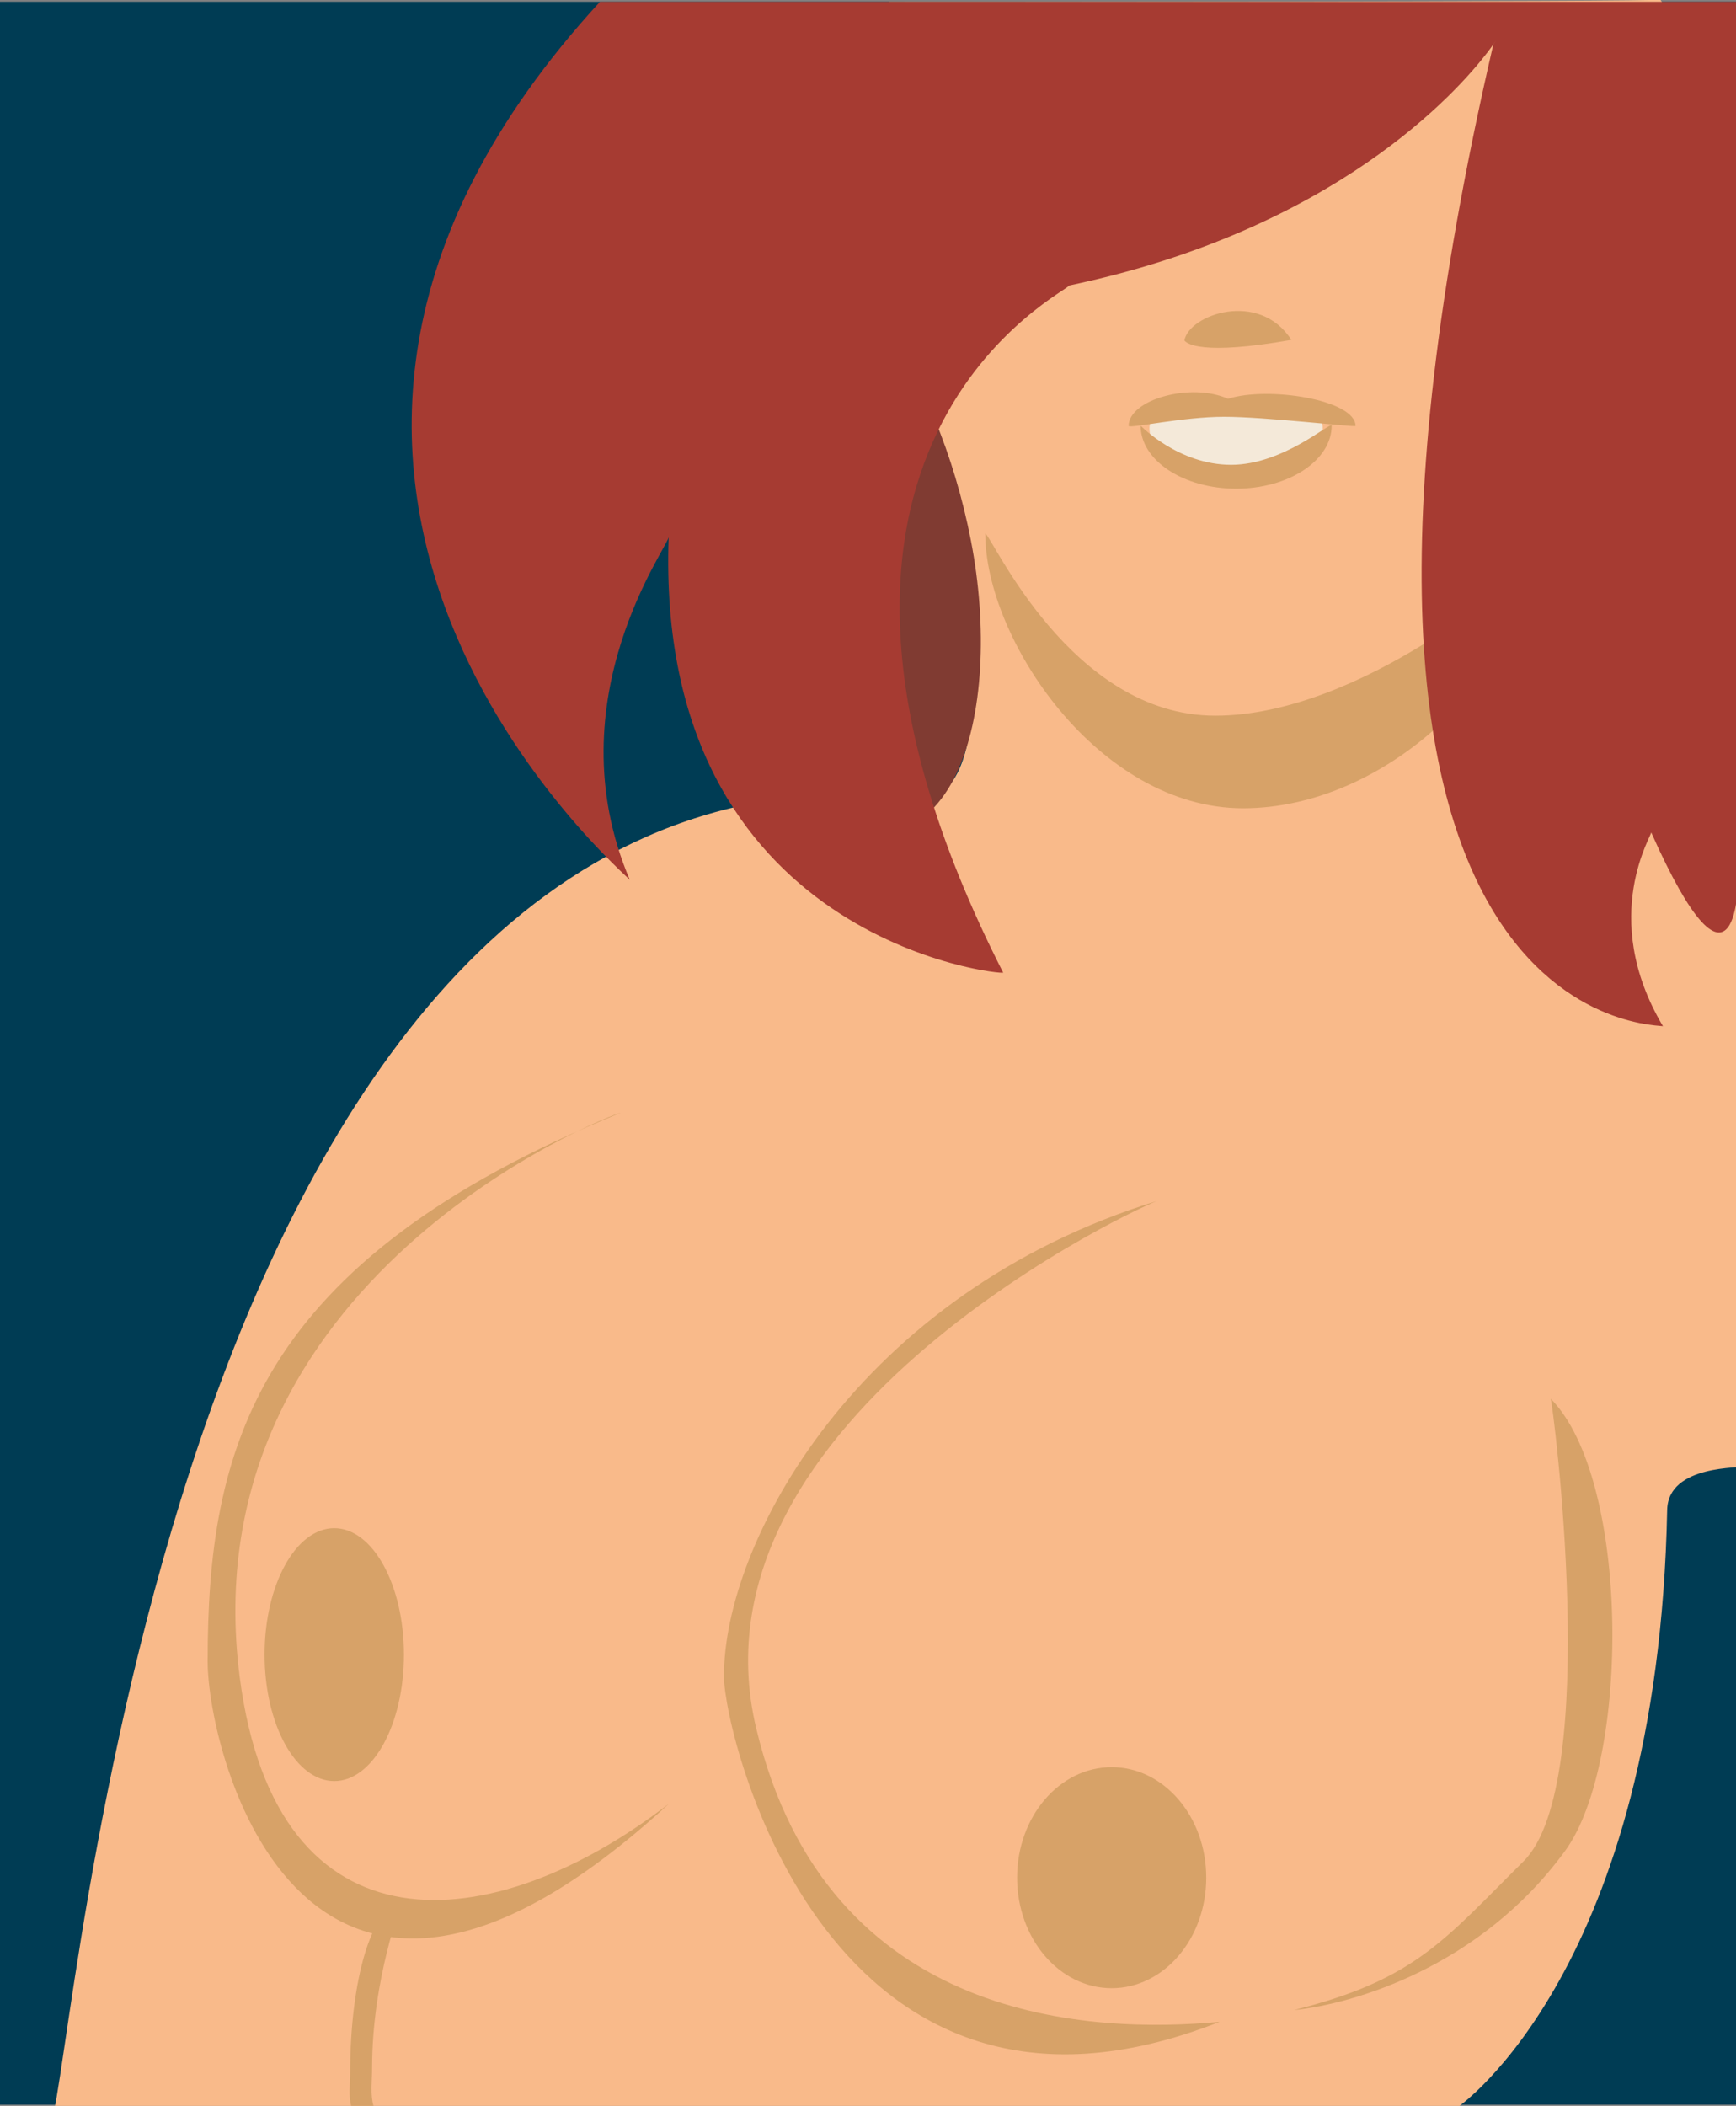 <svg xmlns="http://www.w3.org/2000/svg" viewBox="0 0 890.55 1080"><rect x="0" y="0" width="890.55" height="1080" fill="#808080" stroke="none"/><defs><style>.cls-1{fill:#003c54;}.cls-2{fill:#f9ba8a;}.cls-3{fill:#d7a268;}.cls-4{fill:#f4e9d9;}.cls-5{fill:#803b32;}.cls-6{fill:#a63b32;}</style></defs><title>darligbilled2</title><g id="farver_darlig"><g id="billed2-2" data-name="billed2"><rect class="cls-1" x="-3.17" y="0.91" width="896.17" height="1078.47"/><path class="cls-2" d="M862.3,155.16c-.62,41.38-30.25,97.16-77.69,141.26-7.73,7.18-11.15,120.08-7.07,120.08,61.28-16.34,120.63,35.87,116.55,31.78-.56,25.82,0,160.1,0,303.72,0,1.18-38.38-1.29-38.85,22.37-4.71,235.44-107.13,306.07-107.13,306.07-67.1,0-720.79,3.89-720.45,2.36,14.13-63.57,68.23-714.74,444.06-673.89,36.72,4,30.48-95,17.41-131.32C450,168.92,416.56,58.29,456.17.94,459,.92,852.75,1,851.71-.24,879.23,40.31,863.17,97.15,862.3,155.16Z"/><g id="Layer_50" data-name="Layer 50"><path class="cls-3" d="M123,860.3c18.84,144.8,129.64,134.42,220.14,64.75-187.17,171.87-236.62-25.2-236.62-73,0-108.3,23.55-204.83,211.9-281.35C313.21,571.41,96.42,655.85,123,860.3Z"/><path class="cls-3" d="M387.89,886.2c36.49,153,174.22,156.57,237.79,150.69-200.12,78.87-254-146.32-254.27-176.59-.66-68.59,68.31-197.33,223-244.65C590.07,616.06,349.61,725.7,387.89,886.2Z"/><path class="cls-3" d="M781.51,954.62c40.37-40,15-235.48,14-237.28,40.86,41.29,40.85,186,7.39,231.85-43.53,59.7-108.84,78.62-139.14,81.68C726.36,1015.21,741.14,994.57,781.51,954.62Z"/><ellipse class="cls-3" cx="171.47" cy="848.57" rx="35.74" ry="64.85"/><ellipse class="cls-3" cx="570.28" cy="962.96" rx="48.51" ry="56.68"/><path class="cls-3" d="M781.17,290.45c0,54.14-69.32,124.08-143.49,124.08S505.43,327.74,505.43,273.6c3.57,1.53,43.78,93.44,118,93.44S781.17,295,781.17,290.45Z"/><path class="cls-4" d="M678.53,219.75c0,13.66-19.89,24.74-44.42,24.74s-44.43-11.08-44.43-24.74,18.29-7.64,42.82-7.64S678.53,206.09,678.53,219.75Z"/><path class="cls-3" d="M683.13,218.29c0,17.85-22,32.33-49,32.33s-49-14.48-49-32.33c0,0,19.36,20.09,46.44,20.09S683.13,215.67,683.13,218.29Z"/><path class="cls-3" d="M695.38,218.45c-1.32.66-46.25-4.7-67.4-4.7s-47.7,6-49,4.7c0-13.5,31.85-22.52,51-13.94C650.43,197.91,695.38,205,695.38,218.45Z"/><path class="cls-3" d="M607.58,174.59c2.4-13.28,38.43-25.92,54.86-.28C616.14,182.49,608.64,176.13,607.58,174.59Z"/><path class="cls-3" d="M190.87,1060.85c0,6.63-1,13.36.78,19.36.31,1-11.19,1-11.47,0-1.5-5.51-.54-11.61-.54-17.68,0-46.81,11.2-84.76,25-84.76C206.19,977.77,190.87,1014,190.87,1060.85Z"/></g><g id="Layer_51" data-name="Layer 51"><path class="cls-5" d="M369.48,286.35c-17.14-88-58.91-150.8.88-162.44S480.92,189.2,498.07,277.23s-8.14,186.36-88.58,137.45C357.44,383,386.63,374.38,369.48,286.35Z"/><path class="cls-6" d="M767.38,20.83s-1.31,2.07-4.08,5.71c-15.71,20.58-78.28,91.27-215,119.91,3.06,1.53-171.58,81.19-33.7,352.34,1.53,1.53-179.24-15.32-171.58-223.66,1.53,3.06-59.74,82.72-19.91,176.17,1.53,0-242-203.75-15.32-450.39H894.53l-3.06,453.45S889.94,523.3,847,426.79c1.53,0-27.57,42.89,6.13,99.57,3.06-1.53-206.37,11.81-87.1-503.46Z"/></g></g></g></svg>
